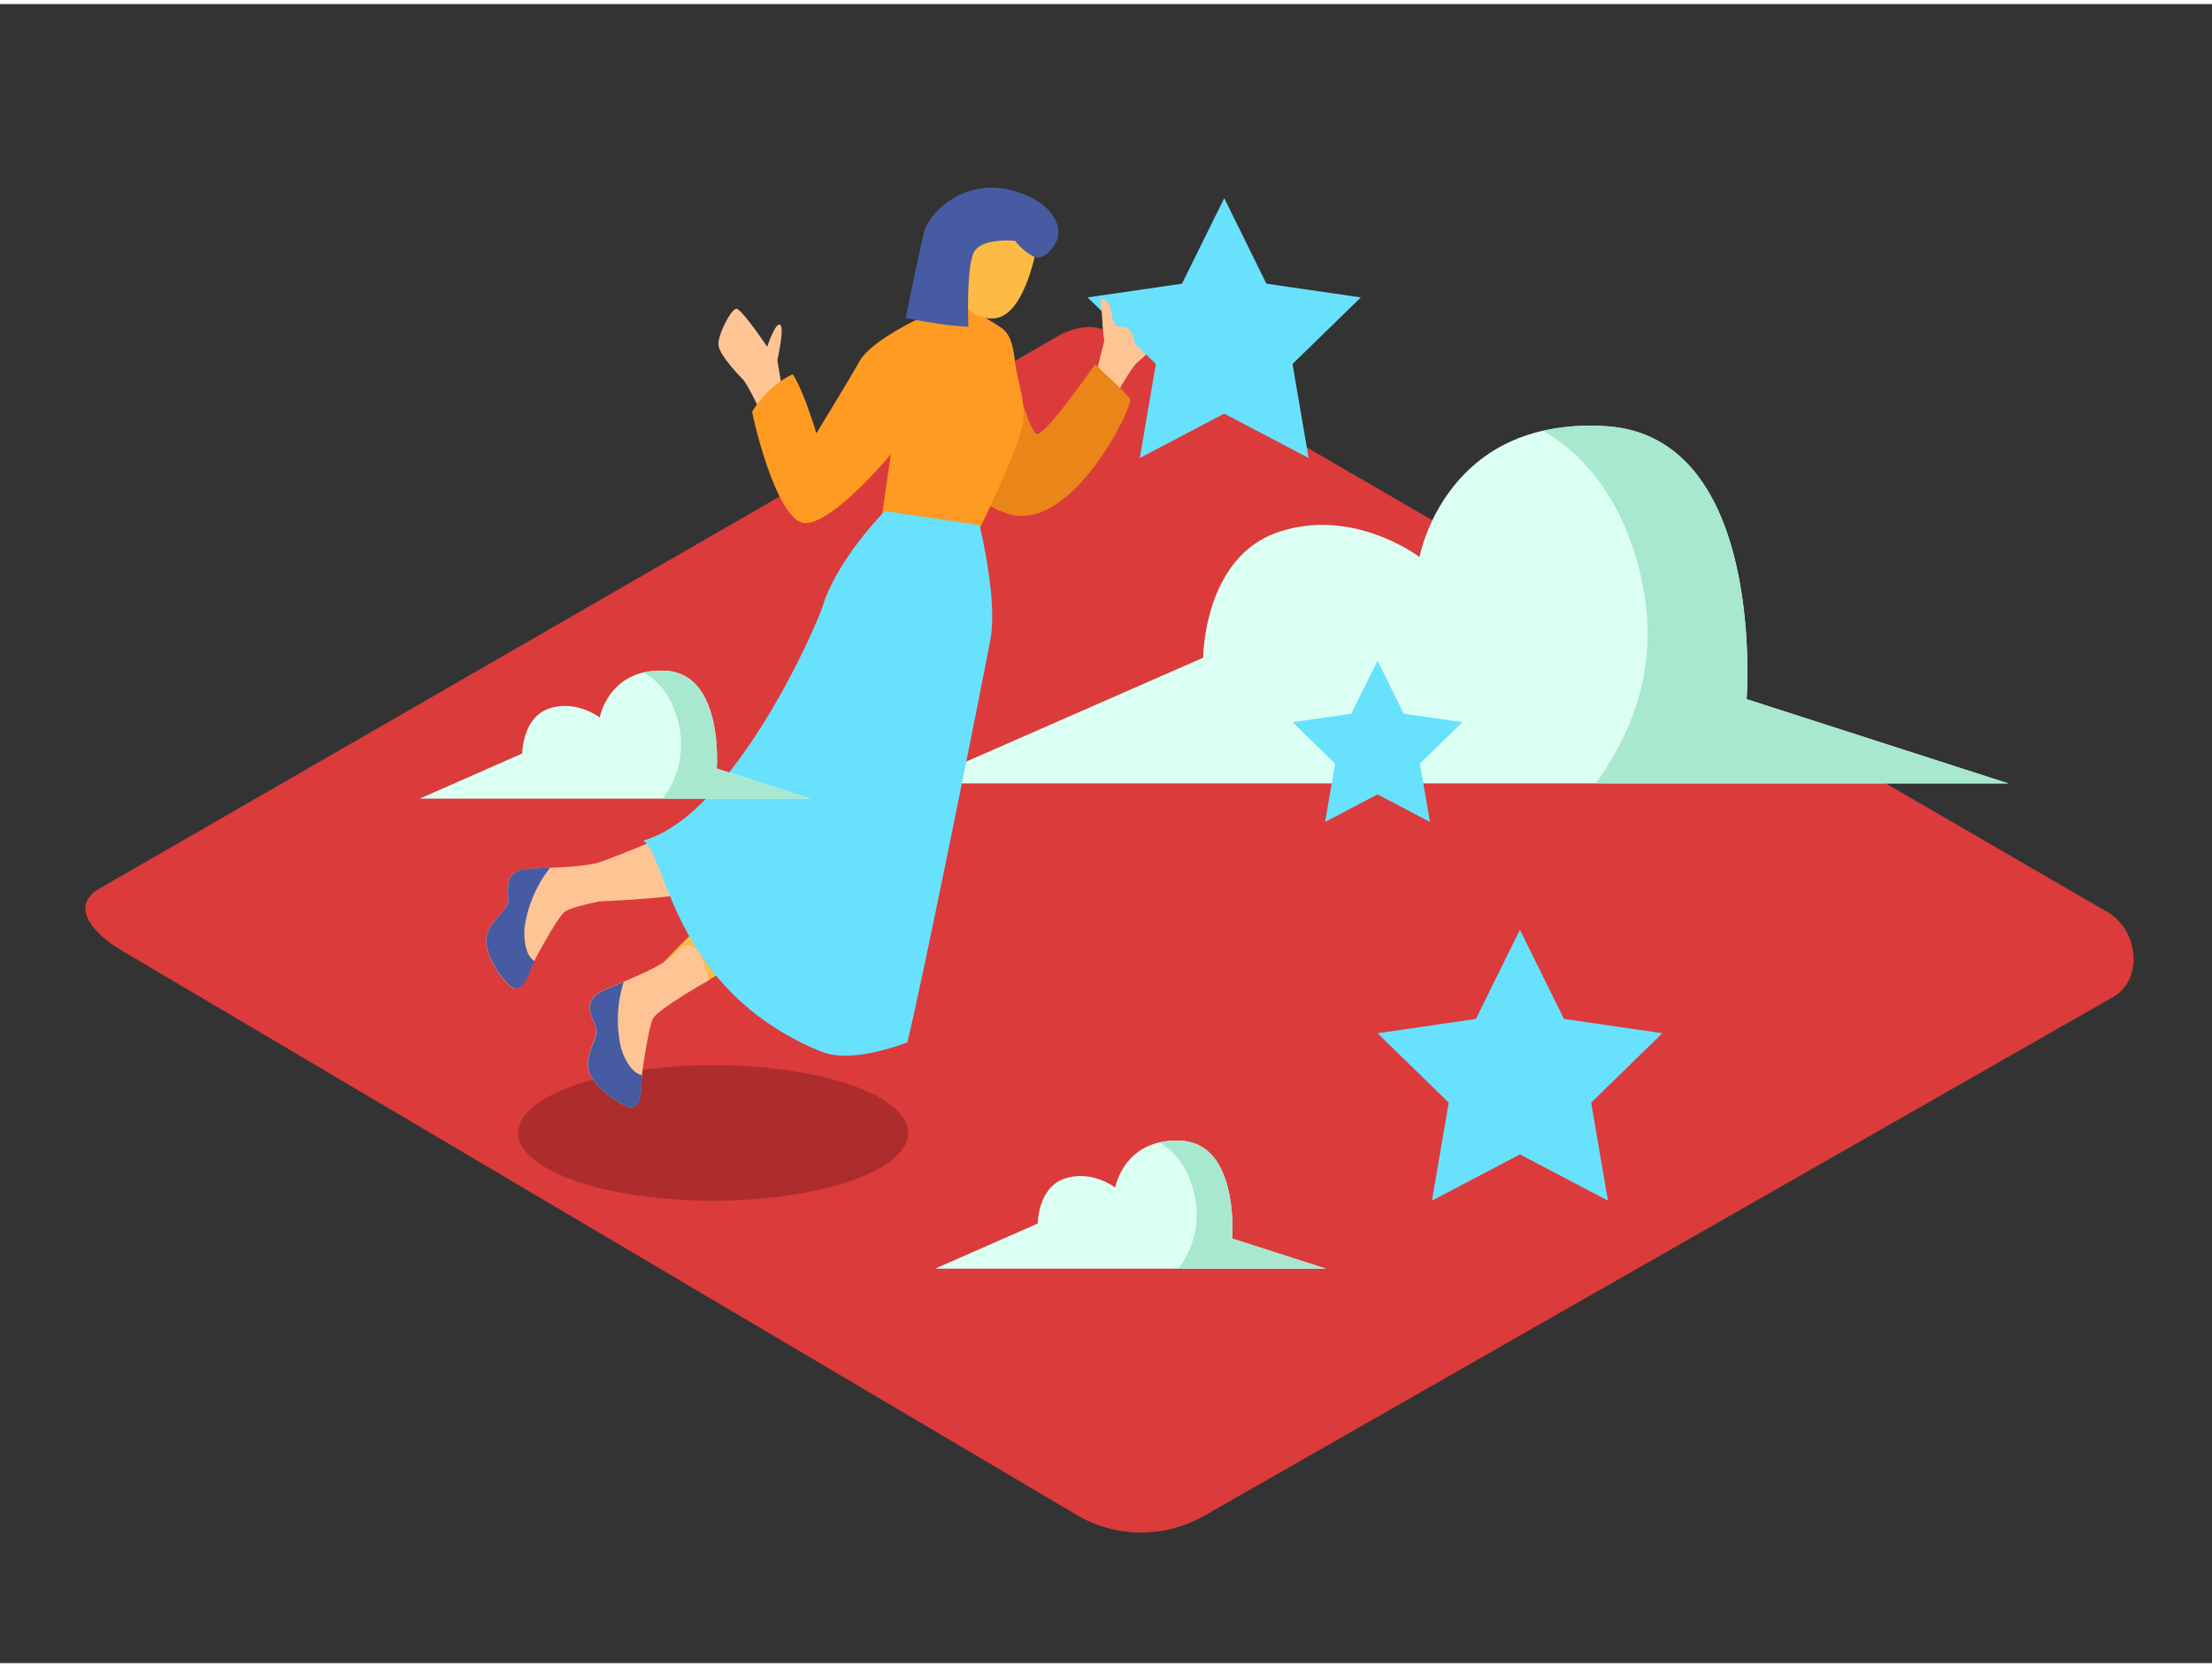 <svg id="Layer_2" data-name="Layer 2" xmlns="http://www.w3.org/2000/svg" viewBox="0 0 400 300" width="406" height="306" class="illustration styles_illustrationTablet__1DWOa"><rect x="0" y="0" width="400" height="300" fill="#333333" stroke="none"/><title>PP</title><path d="M195.14,273.46,22.64,171.51c-5.49-3.08-10.2-8.15-4.85-11.46L190.91,60.27c2.6-1.61,6.54-2.66,9.18-1.13L381.17,164.23c5.49,3.19,6.48,12.1,1,15.29L217.87,273.29A22.94,22.94,0,0,1,195.14,273.46Z" fill="#db3b3b"></path><path d="M165.73,140.92H363.14l-47.3-15.23s3.64-47.54-25.47-49.36S256.7,100,256.7,100s-11.83-9.1-25.47-4.55-13.65,22.74-13.65,22.74Z" fill="#dcfff3"></path><path d="M297.42,107.2c2,13.14-2,24.07-8.83,33.71h74.55l-47.3-15.23s3.64-47.54-25.47-49.36a39.14,39.14,0,0,0-11.31.87C289.2,82.93,295.47,94.47,297.42,107.2Z" fill="#a7e8cf"></path><ellipse cx="128.96" cy="204.13" rx="35.26" ry="12.25" fill="#ad2d2d"></ellipse><path d="M141.57,70.4l-1-6s1.36-6,.49-6.43-2.33,4-2.33,4-4.66-7-5.61-6.88-3.47,4.9-3.18,6.7,3.58,5.26,4.45,6.14S138,74.67,138,74.67" fill="#ffc494"></path><path d="M108.5,162.25s18.61-.7,21-2.79-2.17-12.09-2.17-12.09-16.84,7.35-18.94,7.78" fill="#ffc494"></path><path d="M198.23,66.74l1.46-5.85s-.85-6.1.05-6.45,2,4.16,2,4.16,5.23-6.54,6.17-6.38,3,5.17,2.6,6.94-4,4.94-4.95,5.74-4.13,6.39-4.13,6.39" fill="#ffc494"></path><path d="M181.12,58.59s4.72,19.2,6.44,19.16S198,65.16,198,65.16s5.72,5.18,6.38,6.27S193.76,96,182.15,92.13s-12.41-15.69-12.41-15.69" fill="#ea8518"></path><path d="M152,148.83c-10,5.17-18.86,10.23-34,26.59.32,5.07.87,6.58,3.29,5.1,8.66-5.27,20.32-11.51,31.3-17.89A19.25,19.25,0,0,1,152,148.83Z" fill="#fdba45"></path><path d="M128.2,176.5s-9.31,5.24-10.15,7-2.2,10.82-2.12,12.31-.51,3.62-1.63,3.69-5.78-2.47-7.52-5.8,1.69-6.7.93-8.73-1.8-3.58-.44-5.39,11.65-4.32,15.34-8.4S128.2,176.5,128.2,176.5Z" fill="#ffc494"></path><path d="M112.24,188.5c.49,1.93,1.91,4.85,3.89,5.18a16.85,16.85,0,0,0-.16,2.16c.08,1.48-.51,3.62-1.63,3.69s-5.78-2.47-7.52-5.8,1.69-6.7.93-8.73-1.8-3.58-.44-5.39c.58-.78,2.83-1.69,5.48-2.8A22.82,22.82,0,0,0,112.24,188.5Z" fill="#475ba2"></path><path d="M143.35,66.92c2.09,3.23,4.27,10.69,4.27,10.69s5-8.12,7.83-13.07S172.9,53.8,172.9,53.8s5.39,2.8,8.23,4.79c2,1.39,2.17,4.44,2.48,6.6.53,3.66,2.19,7.7,1.17,11.48a61,61,0,0,1-2.95,8c-1.69,4-3.53,7.87-5.47,11.73,0,0-11.95-2-16.86-4l1.59-11s-10.2,12.36-15.42,12.45c-4.43.08-8.53-14.49-9.66-20.12A17.58,17.58,0,0,1,143.35,66.92Z" fill="#ff9a22"></path><line x1="164.22" y1="87.66" x2="184.41" y2="83.06" fill="#ff9a22"></line><line x1="214.15" y1="94.76" x2="212.92" y2="92.76" fill="#fff7f0"></line><path d="M187.71,42.69s-2,13.58-7.86,14.13S172.24,50,172.24,50s.38-9.33,2.5-11S185.41,38.37,187.71,42.69Z" fill="#fdba45"></path><path d="M183.58,42.81a9.61,9.61,0,0,0,3.51,2.92c1.81.63,3.48-1.74,4.09-3.12s.44-6.5-8-8.87S168,37.3,167,41.62s-3.24,15.15-3.24,15.15,7.69,1.55,11.35,1.54c0,0-.4-10.43.94-13.3S183.58,42.81,183.58,42.81Z" fill="#475ba2"></path><path d="M148.4,189.38c-27-11.1-27.81-35.66-32.11-38.11,16.47-4.62,31.37-38.82,32.5-42.47C151.39,100.37,160,91.68,160,91.68l17.14,2.54s3.12,12.72,2.08,19.94c-.42,2.91-12.51,63.16-15.15,73.61C159.18,189.54,152.74,191.17,148.4,189.38Z" fill="#68e1fd"></path><path d="M114,161.23s-10.55,1.65-12,3-5.85,9.37-6.3,10.78S94,178.28,92.94,178s-4.55-4.34-5-8.06,3.93-5.69,3.93-7.85-.44-4,1.47-5.21,12.43,0,17.31-2.5S114,161.23,114,161.23Z" fill="#ffc494"></path><path d="M94.87,166.88c-.21,2,.09,5.21,1.83,6.21a16.85,16.85,0,0,0-.91,2c-.44,1.42-1.74,3.21-2.82,2.89s-4.55-4.34-5-8.06,3.93-5.69,3.93-7.85-.44-4,1.47-5.21c.82-.53,3.24-.59,6.11-.7A22.82,22.82,0,0,0,94.87,166.88Z" fill="#475ba2"></path><path d="M75.88,143.68h70.68l-16.94-5.45s1.3-17-9.12-17.67S108.45,129,108.45,129s-4.23-3.26-9.12-1.63-4.89,8.14-4.89,8.14Z" fill="#dcfff3"></path><path d="M123,131.61a16,16,0,0,1-3.16,12.07h26.69l-16.94-5.45s1.3-17-9.12-17.67a14,14,0,0,0-4.05.31C120.09,122.92,122.33,127.05,123,131.61Z" fill="#a7e8cf"></path><path d="M169.09,228.67h70.68l-16.94-5.45s1.3-17-9.12-17.67S201.67,214,201.67,214s-4.23-3.26-9.12-1.63-4.89,8.14-4.89,8.14Z" fill="#dcfff3"></path><path d="M216.24,216.6a16,16,0,0,1-3.16,12.07h26.69l-16.94-5.45s1.3-17-9.12-17.67a14,14,0,0,0-4.05.31C213.3,207.91,215.55,212,216.24,216.6Z" fill="#a7e8cf"></path><polygon points="221.38 35.09 229.01 50.56 246.08 53.04 233.73 65.08 236.64 82.08 221.38 74.06 206.11 82.08 209.02 65.08 196.67 53.04 213.74 50.56 221.38 35.09" fill="#68e1fd"></polygon><polygon points="249.1 118.72 253.84 128.32 264.44 129.86 256.77 137.34 258.58 147.89 249.1 142.91 239.62 147.89 241.43 137.34 233.76 129.86 244.36 128.32 249.1 118.72" fill="#68e1fd"></polygon><polygon points="274.85 167.39 282.81 183.51 300.6 186.1 287.73 198.65 290.77 216.37 274.85 208.01 258.94 216.37 261.97 198.65 249.1 186.1 266.89 183.51 274.85 167.39" fill="#68e1fd"></polygon><path d="M199.69,60.89,199,53.3s.81-.25,1.59,1.12,0,4,2.52,4c1.82,0,1.92,2.52,2.35,3.7" fill="#ffc494"></path></svg>